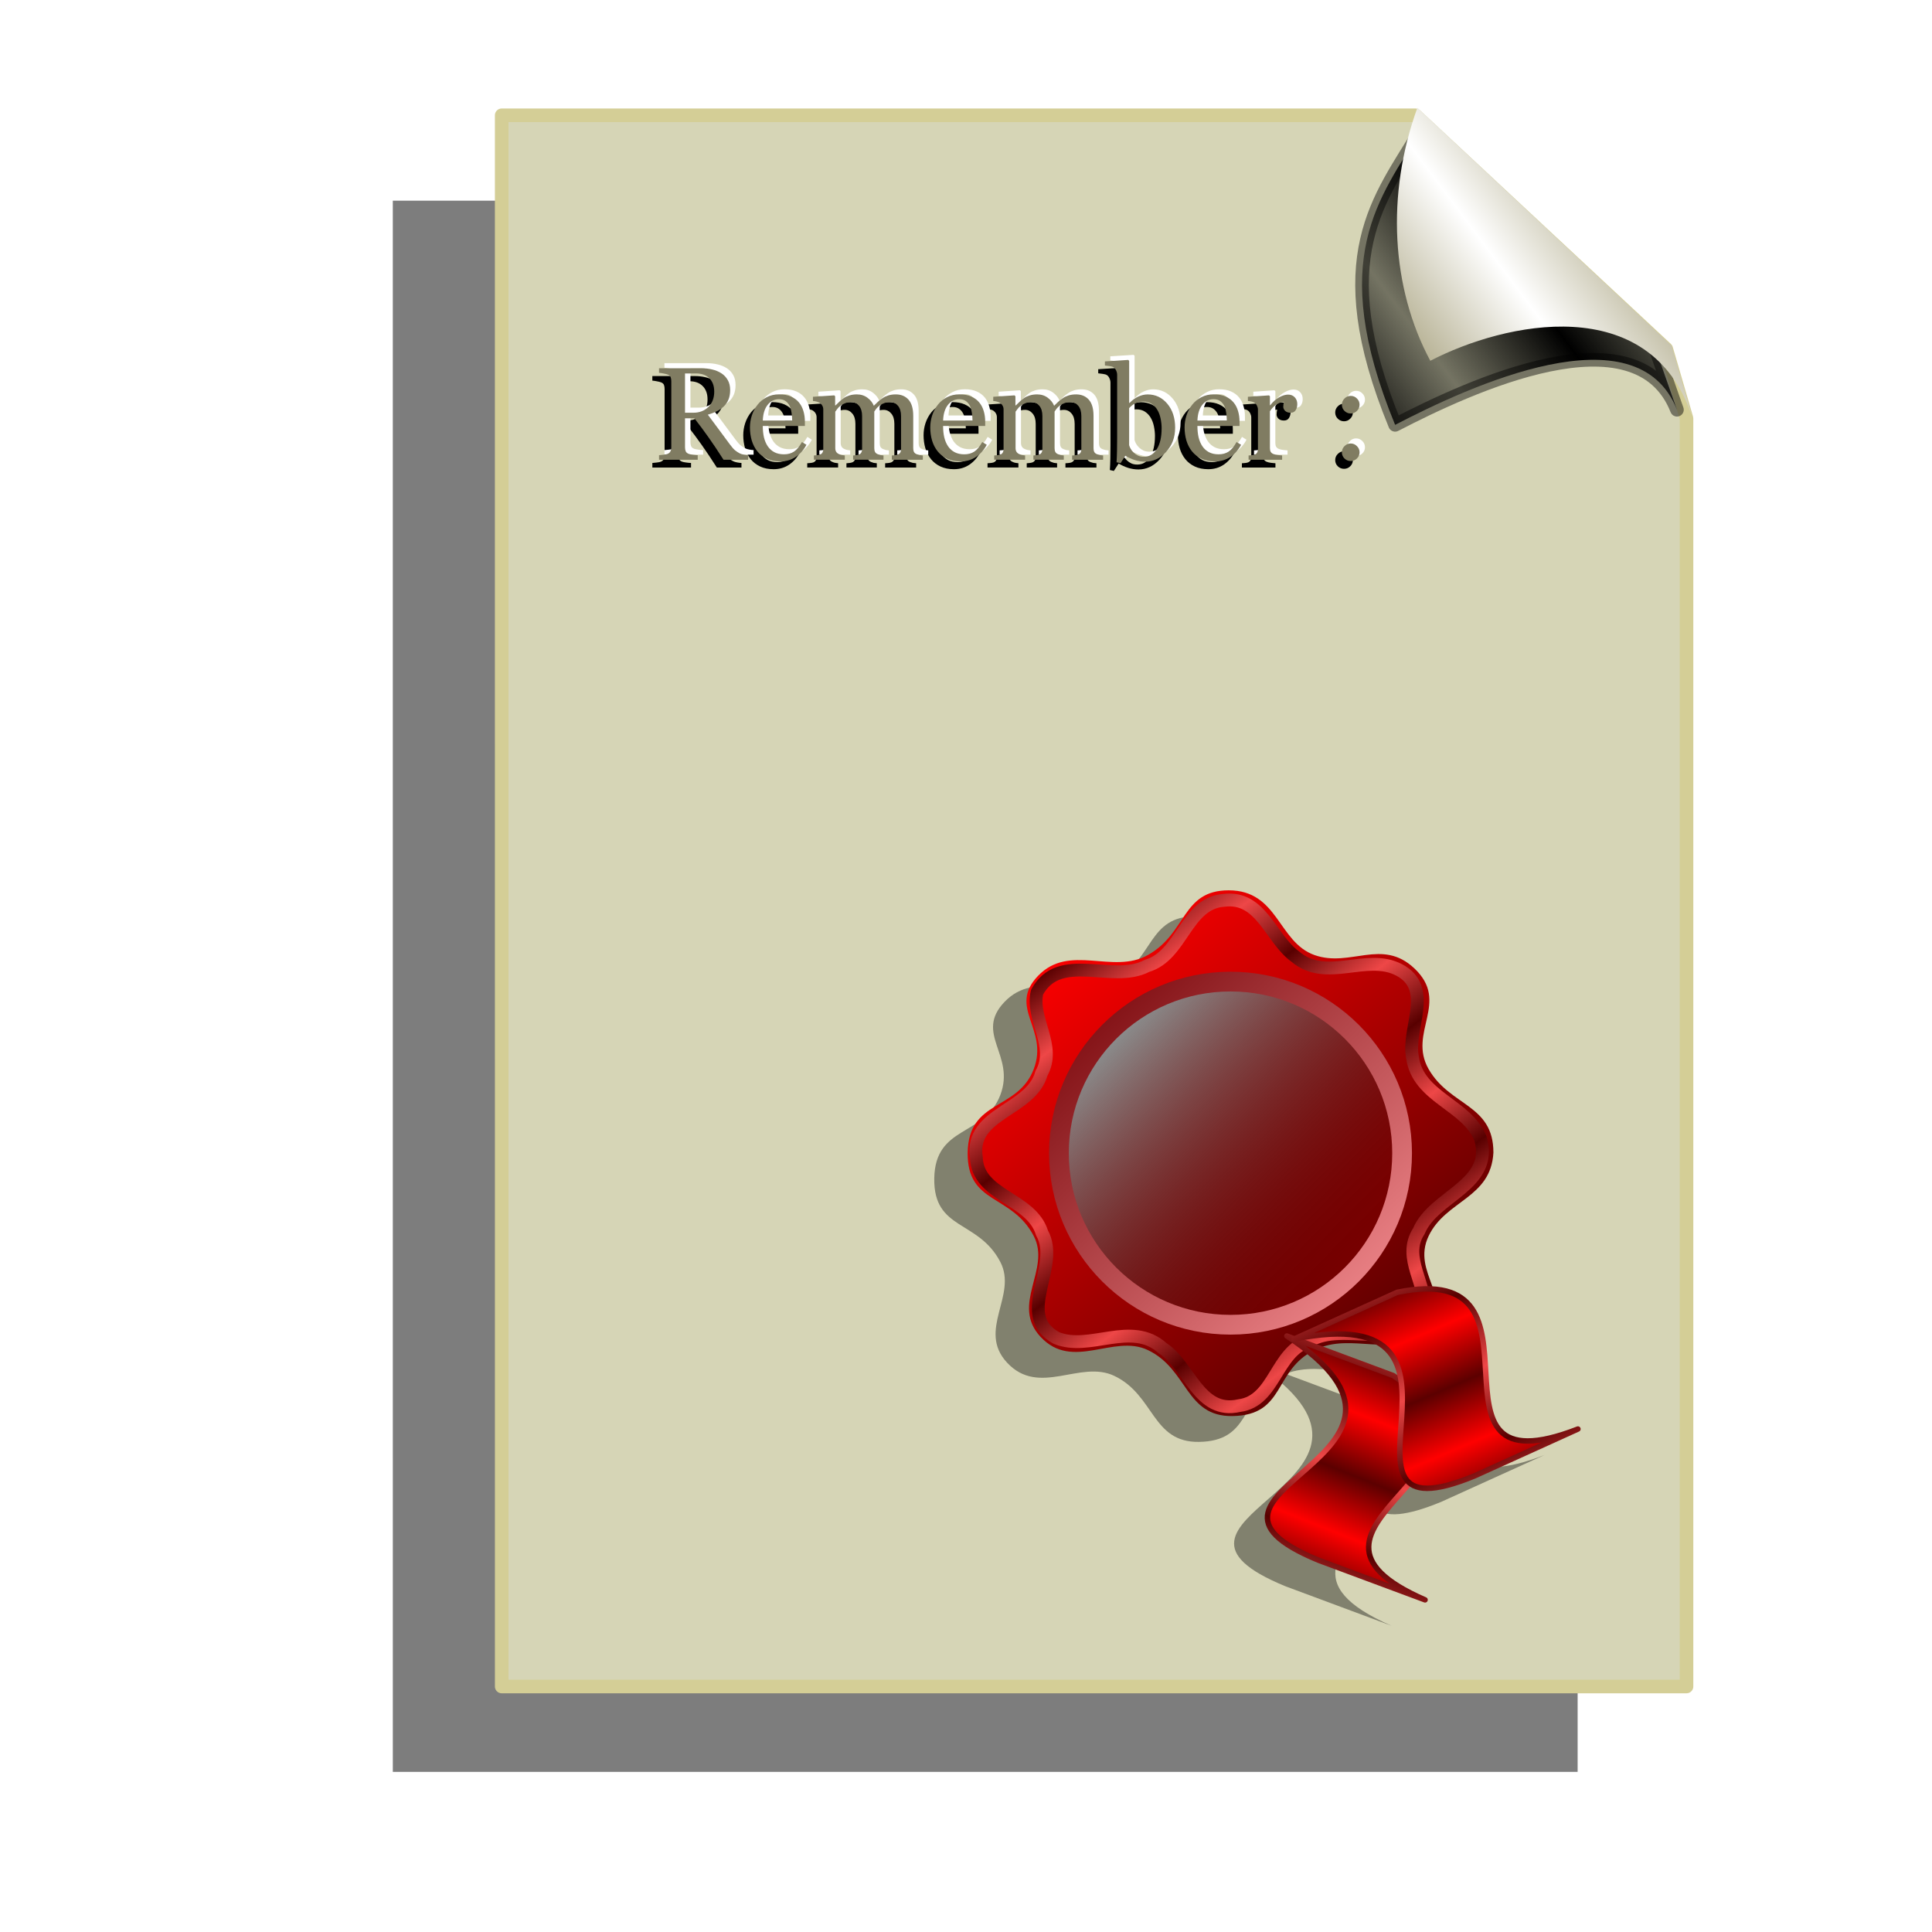 <?xml version="1.0" encoding="UTF-8" standalone="no"?>
<svg
   xmlns:dc="http://purl.org/dc/elements/1.1/"
   xmlns:cc="http://creativecommons.org/ns#"
   xmlns:rdf="http://www.w3.org/1999/02/22-rdf-syntax-ns#"
   xmlns:svg="http://www.w3.org/2000/svg"
   xmlns="http://www.w3.org/2000/svg"
   xmlns:xlink="http://www.w3.org/1999/xlink"
   xmlns:sodipodi="http://sodipodi.sourceforge.net/DTD/sodipodi-0.dtd"
   xmlns:inkscape="http://www.inkscape.org/namespaces/inkscape"
   id="Layer_1"
   width="256"
   height="256"
   viewBox="0 0 128 128"
   overflow="visible"
   enable-background="new 0 0 128 128"
   sodipodi:version="0.32"
   inkscape:version="0.92.5 (2060ec1f9f, 2020-04-08)"
   sodipodi:docname="xpad.svg"
   version="1.1">
  <defs
     id="defs287">
    <linearGradient
       id="linearGradient905"
       inkscape:collect="always">
      <stop
         id="stop901"
         offset="0"
         style="stop-color:#000000;stop-opacity:0.457" />
      <stop
         id="stop903"
         offset="1"
         style="stop-color:#000000;stop-opacity:1" />
    </linearGradient>
    <linearGradient
       inkscape:collect="always"
       id="linearGradient4290">
      <stop
         style="stop-color:#b8b396;stop-opacity:1"
         offset="0"
         id="stop4292" />
      <stop
         style="stop-color:#ffffff;stop-opacity:1"
         offset="1"
         id="stop4294" />
    </linearGradient>
    <linearGradient
       inkscape:collect="always"
       xlink:href="#linearGradient4290"
       id="linearGradient4296"
       x1="89.896"
       y1="17.534"
       x2="95.94"
       y2="13.008"
       gradientUnits="userSpaceOnUse"
       spreadMethod="reflect" />
    <filter
       inkscape:collect="always"
       style="color-interpolation-filters:sRGB"
       id="filter4308"
       x="-0.042"
       width="1.084"
       y="-0.032"
       height="1.063">
      <feGaussianBlur
         inkscape:collect="always"
         stdDeviation="1.369"
         id="feGaussianBlur4310" />
    </filter>
    <linearGradient
       id="linearGradient4601"
       inkscape:collect="always">
      <stop
         stop-opacity="1"
         stop-color="#580000"
         id="stop4603" />
      <stop
         stop-opacity="1"
         stop-color="#ee4747"
         id="stop4605"
         offset="1" />
    </linearGradient>
    <linearGradient
       id="linearGradient3545">
      <stop
         stop-opacity="1"
         stop-color="#eae1b2"
         id="stop3547" />
      <stop
         stop-opacity="1"
         stop-color="#7b7319"
         id="stop3553"
         offset="0.698" />
      <stop
         stop-opacity="1"
         stop-color="#443800"
         offset="0.882"
         id="stop3555" />
      <stop
         stop-opacity="1"
         stop-color="#e9d569"
         offset="1"
         id="stop3549" />
    </linearGradient>
    <linearGradient
       id="linearGradient3561">
      <stop
         stop-opacity="1"
         stop-color="#f1de95"
         id="stop3563" />
      <stop
         stop-opacity="1"
         stop-color="#777827"
         offset="1"
         id="stop3565" />
    </linearGradient>
    <linearGradient
       id="linearGradient3573">
      <stop
         stop-opacity="1"
         stop-color="#f1e8b8"
         id="stop3575" />
      <stop
         stop-opacity="1"
         stop-color="#7e7620"
         id="stop3577"
         offset="1" />
    </linearGradient>
    <linearGradient
       id="linearGradient1905">
      <stop
         stop-opacity="1"
         stop-color="#ff0000"
         id="stop1907" />
      <stop
         stop-opacity="1"
         stop-color="#5c0000"
         id="stop1909"
         offset="1" />
    </linearGradient>
    <linearGradient
       id="linearGradient2841">
      <stop
         stop-opacity="1"
         stop-color="#8a8a8a"
         id="stop2843" />
      <stop
         stop-opacity="0"
         stop-color="#000000"
         offset="1"
         id="stop2845" />
    </linearGradient>
    <linearGradient
       inkscape:collect="always"
       xlink:href="#linearGradient2841"
       id="linearGradient2847"
       x1="44.639"
       y1="44.15"
       x2="87.41"
       y2="86.48"
       gradientUnits="userSpaceOnUse" />
    <linearGradient
       inkscape:collect="always"
       xlink:href="#linearGradient1905"
       id="linearGradient2872"
       gradientUnits="userSpaceOnUse"
       x1="25.543"
       y1="23.394"
       x2="91.71"
       y2="105.14" />
    <linearGradient
       inkscape:collect="always"
       xlink:href="#linearGradient4601"
       id="linearGradient2874"
       gradientUnits="userSpaceOnUse"
       gradientTransform="translate(-0.255)"
       spreadMethod="reflect"
       x1="36.647"
       y1="20.379"
       x2="44.687"
       y2="31.06" />
    <linearGradient
       inkscape:collect="always"
       xlink:href="#linearGradient2815"
       id="linearGradient2878"
       gradientUnits="userSpaceOnUse"
       x1="40.461"
       y1="40.6"
       x2="90.64"
       y2="91.92" />
    <linearGradient
       id="linearGradient2815"
       inkscape:collect="always">
      <stop
         stop-opacity="1"
         stop-color="#831216"
         id="stop2817" />
      <stop
         stop-opacity="1"
         stop-color="#ea8185"
         id="stop2819"
         offset="1" />
    </linearGradient>
    <linearGradient
       inkscape:collect="always"
       xlink:href="#linearGradient1905"
       id="linearGradient1976"
       gradientUnits="userSpaceOnUse"
       gradientTransform="matrix(0.818,-0.371,0.371,0.818,-34.211,64.21)"
       spreadMethod="reflect"
       x1="167.44"
       y1="189.94"
       x2="167.92"
       y2="168.17" />
    <linearGradient
       inkscape:collect="always"
       xlink:href="#linearGradient4601"
       id="linearGradient1978"
       gradientUnits="userSpaceOnUse"
       gradientTransform="matrix(0.818,-0.371,0.371,0.818,-34.211,64.21)"
       spreadMethod="reflect"
       x1="152.92"
       y1="181.72"
       x2="153.41"
       y2="154.13" />
    <linearGradient
       inkscape:collect="always"
       xlink:href="#linearGradient1905"
       id="linearGradient1981"
       gradientUnits="userSpaceOnUse"
       gradientTransform="matrix(0.841,0.313,-0.313,0.841,78.071,-30.872)"
       spreadMethod="reflect"
       x1="167.44"
       y1="189.94"
       x2="167.92"
       y2="168.17" />
    <linearGradient
       inkscape:collect="always"
       xlink:href="#linearGradient4601"
       id="linearGradient1983"
       gradientUnits="userSpaceOnUse"
       gradientTransform="matrix(0.841,0.313,-0.313,0.841,78.071,-30.872)"
       spreadMethod="reflect"
       x1="152.92"
       y1="181.72"
       x2="153.41"
       y2="154.13" />
    <filter
       height="1.089"
       y="-0.045"
       width="1.104"
       x="-0.052"
       id="filter4305"
       style="color-interpolation-filters:sRGB"
       inkscape:collect="always">
      <feGaussianBlur
         id="feGaussianBlur4307"
         stdDeviation="4.348"
         inkscape:collect="always" />
    </filter>
    <linearGradient
       inkscape:collect="always"
       xlink:href="#linearGradient905"
       id="linearGradient899"
       gradientUnits="userSpaceOnUse"
       x1="89.896"
       y1="17.534"
       x2="95.94"
       y2="13.008"
       spreadMethod="reflect"
       gradientTransform="translate(0.502,-0.149)" />
    <filter
       inkscape:collect="always"
       style="color-interpolation-filters:sRGB"
       id="filter939"
       x="-0.058"
       width="1.116"
       y="-0.067"
       height="1.135">
      <feGaussianBlur
         inkscape:collect="always"
         stdDeviation="0.548"
         id="feGaussianBlur941" />
    </filter>
  </defs>
  <sodipodi:namedview
     inkscape:window-height="1056"
     inkscape:window-width="1920"
     inkscape:pageshadow="2"
     inkscape:pageopacity="0"
     guidetolerance="10.0"
     gridtolerance="10.0"
     objecttolerance="10.0"
     borderopacity="1.0"
     bordercolor="#666666"
     pagecolor="#ff0000"
     id="base"
     inkscape:zoom="3.4414062"
     inkscape:cx="128"
     inkscape:cy="128"
     inkscape:window-x="0"
     inkscape:window-y="0"
     inkscape:current-layer="Layer_1"
     width="256"
     height="256"
     showgrid="false"
     inkscape:window-maximized="1"
     inkscape:snap-to-guides="false"
     inkscape:snap-grids="false"
     inkscape:snap-others="false"
     inkscape:object-nodes="false"
     inkscape:snap-nodes="false"
     inkscape:snap-global="false" />
  <path
     sodipodi:nodetypes="ccccccc"
     inkscape:connector-curvature="0"
     id="path4298"
     d="m 26.024,13.295 60.535,0 16.62,15.479 1.343,4.605 0,84.013 -78.497,0 z"
     style="opacity:1;fill:#000000;fill-opacity:0.51;fill-rule:evenodd;stroke:none;stroke-width:0.9;stroke-linecap:round;stroke-linejoin:round;stroke-miterlimit:4;stroke-dasharray:none;stroke-dashoffset:0;stroke-opacity:1;filter:url(#filter4308)" />
  <g
     font-size="7.5"
     font-variant="normal"
     letter-spacing="0"
     font-stretch="normal"
     font-weight="bold"
     line-height="125%"
     word-spacing="0"
     font-style="normal"
     transform="matrix(0.5,0,0,0.5,31.817,-21.475)"
     id="text4330"
     style="font-style:normal;font-variant:normal;font-weight:bold;font-stretch:normal;font-size:7.5px;line-height:125%;font-family:STIX;letter-spacing:0;word-spacing:0;fill:#000000;fill-opacity:1;stroke:none;stroke-width:1;stroke-linecap:butt;stroke-linejoin:miter;stroke-opacity:1">
    <path
       inkscape:connector-curvature="0"
       id="path4335"
       d="m -56.133,39.468 0,-0.188 c -0.307,0 -0.443,-0.165 -0.825,-1.073 l -1.665,-3.915 -0.21,0 -1.657,4.088 c -0.285,0.705 -0.398,0.84 -0.743,0.9 l 0,0.188 1.515,0 0,-0.188 c -0.443,-0.03 -0.608,-0.113 -0.608,-0.307 0,-0.18 0.142,-0.495 0.233,-0.728 l 0.098,-0.255 1.688,0 c 0.255,0.593 0.345,0.855 0.345,1.02 0,0.165 -0.098,0.225 -0.345,0.247 l -0.24,0.022 0,0.188 2.415,0 z m -2.288,-1.77 -1.462,0 0.705,-1.823 0.757,1.823 z" />
    <path
       inkscape:connector-curvature="0"
       id="path4337"
       d="m -55.761,34.398 0,0.188 c 0.525,0.045 0.63,0.15 0.63,0.735 l 0,3.203 c 0,0.383 -0.045,0.593 -0.292,0.69 -0.083,0.037 -0.195,0.052 -0.338,0.068 l 0,0.188 2.498,0 0,-0.188 c -0.593,-0.075 -0.652,-0.142 -0.652,-0.645 l 0,-1.44 c 0.99,-0.007 1.245,-0.03 1.567,-0.15 0.623,-0.233 0.968,-0.69 0.968,-1.29 0,-0.915 -0.765,-1.357 -2.018,-1.357 l -2.362,0 z m 1.845,0.525 c 0,-0.172 0.128,-0.263 0.375,-0.263 0.623,0 0.87,0.345 0.87,1.177 0,0.833 -0.307,1.087 -1.245,1.095 l 0,-2.01 z" />
  </g>
  <path
     style="opacity:1;fill:#d6d5b6;fill-opacity:1;fill-rule:evenodd;stroke:#d4ce96;stroke-width:0.9;stroke-linecap:round;stroke-linejoin:round;stroke-miterlimit:4;stroke-dasharray:none;stroke-dashoffset:0;stroke-opacity:1"
     d="m 33.238,7.638 60.535,0 16.62,15.479 1.343,4.605 0,84.013 -78.497,0 z"
     id="rect4275"
     inkscape:connector-curvature="0"
     sodipodi:nodetypes="ccccccc" />
  <path
     sodipodi:nodetypes="ccccc"
     inkscape:connector-curvature="0"
     id="path897"
     d="m 94.133,8.623 15.569,14.536 1.401,3.988 C 108.452,20.438 97.356,25.59 92.43,28.148 87.856,17.019 91.442,13.154 94.133,8.623 Z"
     style="fill:url(#linearGradient899);fill-opacity:1;fill-rule:evenodd;stroke:#000000;stroke-width:0.9;stroke-linecap:butt;stroke-linejoin:round;stroke-miterlimit:4;stroke-dasharray:none;stroke-opacity:0.457;filter:url(#filter939)" />
  <path
     style="fill:url(#linearGradient4296);fill-opacity:1;fill-rule:evenodd;stroke:none;stroke-width:0.9;stroke-linecap:butt;stroke-linejoin:round;stroke-miterlimit:4;stroke-dasharray:none;stroke-opacity:1"
     d="m 93.905,7.14 16.849,15.762 1.351,4.692 C 109.321,19.251 99.688,21.344 94.762,23.903 92.169,19.081 91.82,12.884 93.905,7.14 Z"
     id="path4288"
     inkscape:connector-curvature="0"
     sodipodi:nodetypes="ccccc" />
  <g
     id="layer1"
     inkscape:label="Layer 1"
     transform="matrix(0.228,0,0,0.228,52.936,53.538)">
    <g
       transform="matrix(0.882,0,0,0.882,287.002,37.747)"
       id="g4619">
      <path
         style="fill:#000000;fill-opacity:0.395;stroke:none;filter:url(#filter4305)"
         d="m -194.867,-7.146 c -15.556,0 -13.643,14.034 -26.656,21.312 -11.58,6.477 -25.798,-3.907 -36.125,6.844 -10.126,10.541 3.657,17.51 -1.438,30.75 -5.313,13.81 -21.484,9.834 -21.75,27.469 -0.253,17.213 14.455,13.54 21.75,27.469 5.787,11.049 -7.733,22.509 2.25,33.219 10.561,11.329 24.024,-1.026 35.312,4.344 13.31,6.332 12.347,21.985 27.906,21.75 16.909,-0.249 13.636,-13.761 25.469,-20.875 43.414,35.491 -50.306,46.541 3,68.438 l 35,13.031 c -31.066,-13.523 -16.226,-25.341 -5.062,-38.469 3.258,2.666 9.555,2.522 21.406,-2.375 l 34.031,-15.438 c -51.945,20.208 -12.487,-43.791 -47.688,-46.094 -1.718,-5.252 -4.767,-10.766 -1.531,-17.531 5.652,-11.819 20.482,-12.328 21.312,-27.469 0,-15.971 -14.25,-15.166 -21.312,-27.469 -6.974,-12.149 7.191,-22.04 -4.75,-33.25 -10.659,-10.006 -21.024,-0.186 -32.812,-4.344 -12.064,-4.255 -11.926,-21.312 -28.312,-21.312 z m 39.375,149.125 c 3.666,0.008 7.292,0.485 10.844,0.5 4.105,2.82 5.896,7.135 6.594,12.031 -0.825,-0.599 -1.663,-1.205 -2.594,-1.812 l -24.438,-9.094 c 3.199,-1.281 6.416,-1.632 9.594,-1.625 z"
         id="path3877"
         inkscape:connector-curvature="0" />
      <g
         id="g1991"
         transform="translate(-299.589,-24.157)">
        <g
           transform="matrix(1.626,0,0,1.626,11.488,-9.438)"
           id="g2865">
          <path
             style="fill:url(#linearGradient2872);fill-opacity:1;stroke:none;stroke-width:2.6;stroke-linecap:round;stroke-linejoin:round;stroke-miterlimit:4;stroke-opacity:1"
             stroke-miterlimit="4"
             inkscape:connector-curvature="0"
             id="path1873"
             sodipodi:nodetypes="csssssssssssssssc"
             d="m 117.763,64.137 c -0.511,9.314 -9.645,9.628 -13.122,16.898 -3.608,7.544 5.495,12.58 -0.624,18.658 -6.768,6.721 -14.691,0.59 -22.49,4.456 -8.453,4.191 -5.799,13.217 -16.643,13.377 -9.571,0.145 -8.966,-9.482 -17.154,-13.377 -6.944,-3.303 -15.227,4.302 -21.723,-2.668 -6.141,-6.588 2.169,-13.649 -1.391,-20.446 -4.488,-8.569 -13.533,-6.309 -13.377,-16.898 0.164,-10.848 10.109,-8.403 13.377,-16.898 3.134,-8.145 -5.349,-12.429 0.88,-18.913 6.353,-6.614 15.11,-0.216 22.234,-4.201 8.005,-4.477 6.818,-13.122 16.387,-13.122 10.08,0 9.988,10.504 17.409,13.122 7.252,2.558 13.633,-3.488 20.19,2.668 7.346,6.896 -1.367,12.973 2.923,20.446 4.345,7.568 13.122,7.074 13.122,16.898 z" />
          <path
             style="fill:none;fill-opacity:1;stroke:url(#linearGradient2874);stroke-width:2.6;stroke-linecap:round;stroke-linejoin:round;stroke-miterlimit:4;stroke-opacity:1"
             stroke-miterlimit="4"
             inkscape:connector-curvature="0"
             d="m 63.151,13.031 c -7.746,0.547 -8.43,11.163 -15.594,13.281 -6.978,3.677 -17.67,-3.084 -22.25,5.312 -1.298,5.442 4.008,10.938 0.875,16.469 -2.071,7.598 -14.555,7.965 -13.188,17 0.237,7.917 11.139,8.182 13.312,15.344 3.838,6.751 -5.549,16.595 2.875,21.25 6.799,2.838 15.211,-3.627 21.562,2.094 5.464,3.529 7.342,13.5 15.531,11.625 7.256,-0.934 7.32,-10.945 14.125,-13.062 7.177,-4.282 18.34,2.692 23.25,-5.875 0.968,-5.411 -4.566,-10.95 -1,-16.406 2.963,-7.187 15.236,-9.259 12.5,-18.719 C 112.47,54.439 102.481,52.983 101.37,44.875 100.186,38.976 105.773,30.887 98.651,27.125 92.026,23.651 83.882,29.804 77.588,24.406 72.596,20.79 70.748,12.071 63.151,13.031 Z"
             id="path2804" />
          <circle
             style="opacity:1;fill:url(#linearGradient2847);fill-opacity:1;stroke:url(#linearGradient2878);stroke-width:3.703;stroke-linecap:round;stroke-linejoin:round;stroke-miterlimit:4;stroke-dasharray:none;stroke-opacity:1"
             stroke-miterlimit="4"
             r="32.19"
             cy="65.67"
             cx="65.906"
             id="path2824"
             transform="matrix(1.08,0,0,1.08,-6.684,-6.665)" />
        </g>
        <path
           style="fill:url(#linearGradient1981);fill-opacity:1;stroke:url(#linearGradient1983);stroke-width:1.795;stroke-linecap:round;stroke-linejoin:round;stroke-miterlimit:4;stroke-dasharray:none;stroke-dashoffset:0;stroke-opacity:1"
           stroke-miterlimit="4"
           inkscape:connector-curvature="0"
           sodipodi:nodetypes="ccccc"
           id="rect2956"
           d="m 134.908,155.283 35.018,13.025 c 47.157,30.787 -45.325,49.597 10.52,73.905 L 145.427,229.188 C 89.476,206.205 195.494,195.173 134.908,155.283 Z" />
        <path
           style="fill:url(#linearGradient1976);fill-opacity:1;stroke:url(#linearGradient1978);stroke-width:1.795;stroke-linecap:round;stroke-linejoin:round;stroke-miterlimit:4;stroke-dasharray:none;stroke-dashoffset:0;stroke-opacity:1"
           stroke-miterlimit="4"
           inkscape:connector-curvature="0"
           d="m 137.259,156.309 34.031,-15.421 c 55.159,-11.364 2.763,67.131 59.525,45.049 l -34.031,15.421 c -55.904,23.098 11.578,-59.411 -59.525,-45.049 z"
           id="path2975"
           sodipodi:nodetypes="ccccc" />
      </g>
    </g>
  </g>
  <g
     id="g4465">
    <g
       transform="translate(-1.045,0.566)"
       style="font-style:normal;font-variant:normal;font-weight:normal;font-stretch:normal;font-size:8.75px;line-height:125%;font-family:Georgia;-inkscape-font-specification:Georgia;letter-spacing:0px;word-spacing:0px;fill:#000000;fill-opacity:1;stroke:none;stroke-width:1px;stroke-linecap:butt;stroke-linejoin:miter;stroke-opacity:1"
       id="g4425">
      <path
         inkscape:connector-curvature="0"
         d="m 50.169,30.409 -1.632,0 q -0.543,-0.85 -0.983,-1.47 -0.436,-0.62 -0.948,-1.277 l -0.62,0 0,1.923 q 0,0.15 0.047,0.265 0.047,0.111 0.201,0.171 0.077,0.03 0.269,0.056 0.192,0.026 0.325,0.03 l 0,0.303 -2.563,0 0,-0.303 q 0.103,-0.009 0.295,-0.03 0.197,-0.021 0.273,-0.056 0.128,-0.056 0.184,-0.162 0.06,-0.107 0.06,-0.273 l 0,-4.384 q 0,-0.15 -0.043,-0.265 -0.043,-0.115 -0.201,-0.175 -0.107,-0.038 -0.278,-0.068 -0.171,-0.034 -0.291,-0.043 l 0,-0.303 2.798,0 q 0.385,0 0.722,0.081 0.338,0.077 0.611,0.252 0.265,0.171 0.423,0.449 0.158,0.273 0.158,0.662 0,0.35 -0.107,0.62 -0.107,0.269 -0.316,0.466 -0.192,0.184 -0.461,0.32 -0.269,0.132 -0.594,0.226 0.449,0.594 0.743,1 0.299,0.406 0.731,0.987 0.188,0.256 0.338,0.38 0.154,0.12 0.303,0.197 0.111,0.056 0.278,0.085 0.167,0.03 0.278,0.034 l 0,0.303 z M 47.921,25.889 q 0,-0.551 -0.316,-0.872 -0.316,-0.325 -0.893,-0.325 l -0.726,0 0,2.602 0.56,0 q 0.59,0 0.983,-0.376 0.393,-0.38 0.393,-1.03 z"
         style="fill:#000000;fill-opacity:1"
         id="path4427" />
      <path
         inkscape:connector-curvature="0"
         d="m 54.031,29.418 q -0.265,0.504 -0.709,0.803 -0.444,0.299 -1.021,0.299 -0.508,0 -0.893,-0.179 -0.38,-0.179 -0.628,-0.487 -0.248,-0.308 -0.372,-0.718 -0.12,-0.41 -0.12,-0.867 0,-0.41 0.128,-0.803 0.132,-0.397 0.385,-0.714 0.244,-0.303 0.602,-0.487 0.363,-0.188 0.812,-0.188 0.461,0 0.79,0.145 0.329,0.145 0.534,0.397 0.197,0.239 0.291,0.564 0.098,0.325 0.098,0.705 l 0,0.282 -2.79,0 q 0,0.414 0.077,0.752 0.081,0.338 0.252,0.594 0.167,0.248 0.436,0.393 0.269,0.141 0.641,0.141 0.38,0 0.654,-0.175 0.278,-0.179 0.534,-0.641 l 0.299,0.184 z m -0.944,-1.606 q 0,-0.239 -0.043,-0.513 -0.038,-0.273 -0.128,-0.457 -0.098,-0.197 -0.269,-0.32 -0.171,-0.124 -0.44,-0.124 -0.449,0 -0.748,0.376 -0.295,0.372 -0.32,1.038 l 1.948,0 z"
         style="fill:#000000;fill-opacity:1"
         id="path4429" />
      <path
         inkscape:connector-curvature="0"
         d="m 61.743,30.409 -2.055,0 0,-0.282 q 0.098,-0.009 0.197,-0.017 0.103,-0.009 0.179,-0.034 0.12,-0.038 0.175,-0.132 0.06,-0.098 0.06,-0.252 l 0,-2.175 q 0,-0.444 -0.205,-0.684 -0.201,-0.244 -0.504,-0.244 -0.209,0 -0.393,0.064 -0.184,0.064 -0.338,0.179 -0.124,0.094 -0.209,0.205 -0.081,0.107 -0.124,0.179 l 0,2.431 q 0,0.15 0.051,0.248 0.051,0.094 0.175,0.145 0.098,0.038 0.175,0.06 0.081,0.017 0.209,0.026 l 0,0.282 -2.012,0 0,-0.282 q 0.098,-0.009 0.188,-0.017 0.094,-0.009 0.171,-0.034 0.12,-0.038 0.175,-0.132 0.06,-0.098 0.06,-0.252 l 0,-2.175 q 0,-0.444 -0.205,-0.684 -0.201,-0.244 -0.504,-0.244 -0.209,0 -0.393,0.068 -0.184,0.064 -0.338,0.179 -0.124,0.094 -0.209,0.214 -0.085,0.115 -0.128,0.175 l 0,2.414 q 0,0.145 0.06,0.244 0.06,0.098 0.179,0.15 0.09,0.043 0.184,0.064 0.094,0.021 0.209,0.03 l 0,0.282 -2.047,0 0,-0.282 q 0.098,-0.009 0.201,-0.017 0.107,-0.009 0.184,-0.034 0.12,-0.038 0.175,-0.132 0.06,-0.098 0.06,-0.252 l 0,-2.619 q 0,-0.137 -0.064,-0.244 -0.06,-0.111 -0.171,-0.188 -0.081,-0.051 -0.201,-0.081 -0.12,-0.034 -0.248,-0.043 l 0,-0.278 1.41,-0.094 0.06,0.06 0,0.602 0.03,0 q 0.107,-0.107 0.261,-0.252 0.154,-0.145 0.286,-0.235 0.15,-0.103 0.372,-0.171 0.226,-0.068 0.487,-0.068 0.41,0 0.705,0.222 0.295,0.218 0.423,0.53 0.154,-0.15 0.269,-0.261 0.12,-0.115 0.312,-0.244 0.162,-0.111 0.38,-0.179 0.222,-0.068 0.491,-0.068 0.534,0 0.846,0.35 0.312,0.35 0.312,1.077 l 0,2.141 q 0,0.15 0.051,0.248 0.051,0.094 0.175,0.145 0.098,0.038 0.192,0.06 0.098,0.017 0.218,0.026 l 0,0.282 z"
         style="fill:#000000;fill-opacity:1"
         id="path4431" />
      <path
         inkscape:connector-curvature="0"
         d="m 65.977,29.418 q -0.265,0.504 -0.709,0.803 -0.444,0.299 -1.021,0.299 -0.508,0 -0.893,-0.179 -0.38,-0.179 -0.628,-0.487 -0.248,-0.308 -0.372,-0.718 -0.12,-0.41 -0.12,-0.867 0,-0.41 0.128,-0.803 0.132,-0.397 0.385,-0.714 0.244,-0.303 0.602,-0.487 0.363,-0.188 0.812,-0.188 0.461,0 0.79,0.145 0.329,0.145 0.534,0.397 0.197,0.239 0.291,0.564 0.098,0.325 0.098,0.705 l 0,0.282 -2.79,0 q 0,0.414 0.077,0.752 0.081,0.338 0.252,0.594 0.167,0.248 0.436,0.393 0.269,0.141 0.641,0.141 0.38,0 0.654,-0.175 0.278,-0.179 0.534,-0.641 l 0.299,0.184 z m -0.944,-1.606 q 0,-0.239 -0.043,-0.513 -0.038,-0.273 -0.128,-0.457 -0.098,-0.197 -0.269,-0.32 -0.171,-0.124 -0.44,-0.124 -0.449,0 -0.748,0.376 -0.295,0.372 -0.32,1.038 l 1.948,0 z"
         style="fill:#000000;fill-opacity:1"
         id="path4433" />
      <path
         inkscape:connector-curvature="0"
         d="m 73.688,30.409 -2.055,0 0,-0.282 q 0.098,-0.009 0.197,-0.017 0.103,-0.009 0.179,-0.034 0.12,-0.038 0.175,-0.132 0.06,-0.098 0.06,-0.252 l 0,-2.175 q 0,-0.444 -0.205,-0.684 -0.201,-0.244 -0.504,-0.244 -0.209,0 -0.393,0.064 -0.184,0.064 -0.338,0.179 -0.124,0.094 -0.209,0.205 -0.081,0.107 -0.124,0.179 l 0,2.431 q 0,0.15 0.051,0.248 0.051,0.094 0.175,0.145 0.098,0.038 0.175,0.06 0.081,0.017 0.209,0.026 l 0,0.282 -2.012,0 0,-0.282 q 0.098,-0.009 0.188,-0.017 0.094,-0.009 0.171,-0.034 0.12,-0.038 0.175,-0.132 0.06,-0.098 0.06,-0.252 l 0,-2.175 q 0,-0.444 -0.205,-0.684 -0.201,-0.244 -0.504,-0.244 -0.209,0 -0.393,0.068 -0.184,0.064 -0.338,0.179 -0.124,0.094 -0.209,0.214 -0.085,0.115 -0.128,0.175 l 0,2.414 q 0,0.145 0.06,0.244 0.06,0.098 0.179,0.15 0.09,0.043 0.184,0.064 0.094,0.021 0.209,0.03 l 0,0.282 -2.047,0 0,-0.282 q 0.098,-0.009 0.201,-0.017 0.107,-0.009 0.184,-0.034 0.12,-0.038 0.175,-0.132 0.06,-0.098 0.06,-0.252 l 0,-2.619 q 0,-0.137 -0.064,-0.244 -0.06,-0.111 -0.171,-0.188 -0.081,-0.051 -0.201,-0.081 -0.12,-0.034 -0.248,-0.043 l 0,-0.278 1.41,-0.094 0.06,0.06 0,0.602 0.03,0 q 0.107,-0.107 0.261,-0.252 0.154,-0.145 0.286,-0.235 0.15,-0.103 0.372,-0.171 0.226,-0.068 0.487,-0.068 0.41,0 0.705,0.222 0.295,0.218 0.423,0.53 0.154,-0.15 0.269,-0.261 0.12,-0.115 0.312,-0.244 0.162,-0.111 0.38,-0.179 0.222,-0.068 0.491,-0.068 0.534,0 0.846,0.35 0.312,0.35 0.312,1.077 l 0,2.141 q 0,0.15 0.051,0.248 0.051,0.094 0.175,0.145 0.098,0.038 0.192,0.06 0.098,0.017 0.218,0.026 l 0,0.282 z"
         style="fill:#000000;fill-opacity:1"
         id="path4435" />
      <path
         inkscape:connector-curvature="0"
         d="m 78.457,28.298 q 0,0.948 -0.598,1.594 -0.598,0.645 -1.389,0.645 -0.346,0 -0.684,-0.107 -0.333,-0.107 -0.628,-0.286 l -0.316,0.491 -0.265,-0.06 q 0.021,-0.316 0.03,-0.76 0.009,-0.444 0.009,-0.859 l 0,-4.17 q 0,-0.145 -0.068,-0.291 -0.064,-0.145 -0.167,-0.209 -0.081,-0.056 -0.273,-0.081 -0.188,-0.03 -0.303,-0.038 l 0,-0.273 1.547,-0.098 0.06,0.064 0,2.777 0.03,0.009 q 0.265,-0.282 0.577,-0.423 0.316,-0.141 0.62,-0.141 0.778,0 1.299,0.615 0.521,0.615 0.521,1.602 z m -0.893,0.03 q 0,-0.316 -0.068,-0.645 -0.068,-0.329 -0.214,-0.573 -0.145,-0.248 -0.38,-0.402 -0.235,-0.154 -0.564,-0.154 -0.299,0 -0.526,0.12 -0.222,0.115 -0.402,0.316 l 0,2.452 q 0.026,0.103 0.098,0.239 0.077,0.137 0.205,0.261 0.128,0.12 0.291,0.197 0.162,0.073 0.397,0.073 0.521,0 0.842,-0.504 0.32,-0.504 0.32,-1.38 z"
         style="fill:#000000;fill-opacity:1"
         id="path4437" />
      <path
         inkscape:connector-curvature="0"
         d="m 82.827,29.418 q -0.265,0.504 -0.709,0.803 -0.444,0.299 -1.021,0.299 -0.508,0 -0.893,-0.179 -0.38,-0.179 -0.628,-0.487 -0.248,-0.308 -0.372,-0.718 -0.12,-0.41 -0.12,-0.867 0,-0.41 0.128,-0.803 0.132,-0.397 0.385,-0.714 0.244,-0.303 0.602,-0.487 0.363,-0.188 0.812,-0.188 0.461,0 0.79,0.145 0.329,0.145 0.534,0.397 0.197,0.239 0.291,0.564 0.098,0.325 0.098,0.705 l 0,0.282 -2.79,0 q 0,0.414 0.077,0.752 0.081,0.338 0.252,0.594 0.167,0.248 0.436,0.393 0.269,0.141 0.641,0.141 0.38,0 0.654,-0.175 0.278,-0.179 0.534,-0.641 l 0.299,0.184 z m -0.944,-1.606 q 0,-0.239 -0.043,-0.513 -0.038,-0.273 -0.128,-0.457 -0.098,-0.197 -0.269,-0.32 -0.171,-0.124 -0.44,-0.124 -0.449,0 -0.748,0.376 -0.295,0.372 -0.32,1.038 l 1.948,0 z"
         style="fill:#000000;fill-opacity:1"
         id="path4439" />
      <path
         inkscape:connector-curvature="0"
         d="m 86.549,26.739 q 0,0.218 -0.107,0.389 -0.107,0.167 -0.329,0.167 -0.239,0 -0.367,-0.124 -0.124,-0.124 -0.124,-0.273 0,-0.094 0.013,-0.171 0.017,-0.077 0.03,-0.154 -0.201,0 -0.47,0.162 -0.269,0.162 -0.457,0.461 l 0,2.452 q 0,0.15 0.056,0.244 0.06,0.094 0.184,0.141 0.107,0.043 0.273,0.064 0.171,0.021 0.295,0.03 l 0,0.282 -2.222,0 0,-0.282 q 0.098,-0.009 0.201,-0.017 0.107,-0.009 0.184,-0.034 0.12,-0.038 0.175,-0.132 0.06,-0.098 0.06,-0.252 l 0,-2.602 q 0,-0.132 -0.064,-0.261 -0.06,-0.128 -0.171,-0.205 -0.081,-0.051 -0.192,-0.073 -0.111,-0.026 -0.239,-0.034 l 0,-0.278 1.401,-0.094 0.06,0.06 0,0.594 0.021,0 q 0.265,-0.346 0.59,-0.526 0.325,-0.179 0.594,-0.179 0.269,0 0.436,0.175 0.171,0.175 0.171,0.47 z"
         style="fill:#000000;fill-opacity:1"
         id="path4441" />
      <path
         inkscape:connector-curvature="0"
         d="m 90.676,26.764 q 0,0.239 -0.175,0.41 -0.171,0.171 -0.41,0.171 -0.239,0 -0.414,-0.171 -0.171,-0.171 -0.171,-0.41 0,-0.239 0.171,-0.41 0.171,-0.175 0.414,-0.175 0.244,0 0.414,0.175 0.171,0.171 0.171,0.41 z m 0,3.153 q 0,0.239 -0.175,0.41 -0.171,0.167 -0.41,0.167 -0.239,0 -0.414,-0.167 -0.171,-0.171 -0.171,-0.41 0,-0.239 0.171,-0.41 0.175,-0.175 0.414,-0.175 0.239,0 0.41,0.175 0.175,0.171 0.175,0.41 z"
         style="fill:#000000;fill-opacity:1"
         id="path4443" />
    </g>
    <g
       id="g4445"
       style="font-style:normal;font-variant:normal;font-weight:normal;font-stretch:normal;font-size:8.75px;line-height:125%;font-family:Georgia;-inkscape-font-specification:Georgia;letter-spacing:0px;word-spacing:0px;fill:#ffffff;fill-opacity:1;stroke:none;stroke-width:1px;stroke-linecap:butt;stroke-linejoin:miter;stroke-opacity:1"
       transform="translate(-0.243,-0.287)">
      <path
         id="path4447"
         style="fill:#ffffff;fill-opacity:1"
         d="m 50.169,30.409 -1.632,0 q -0.543,-0.85 -0.983,-1.47 -0.436,-0.62 -0.948,-1.277 l -0.62,0 0,1.923 q 0,0.15 0.047,0.265 0.047,0.111 0.201,0.171 0.077,0.03 0.269,0.056 0.192,0.026 0.325,0.03 l 0,0.303 -2.563,0 0,-0.303 q 0.103,-0.009 0.295,-0.03 0.197,-0.021 0.273,-0.056 0.128,-0.056 0.184,-0.162 0.06,-0.107 0.06,-0.273 l 0,-4.384 q 0,-0.15 -0.043,-0.265 -0.043,-0.115 -0.201,-0.175 -0.107,-0.038 -0.278,-0.068 -0.171,-0.034 -0.291,-0.043 l 0,-0.303 2.798,0 q 0.385,0 0.722,0.081 0.338,0.077 0.611,0.252 0.265,0.171 0.423,0.449 0.158,0.273 0.158,0.662 0,0.35 -0.107,0.62 -0.107,0.269 -0.316,0.466 -0.192,0.184 -0.461,0.32 -0.269,0.132 -0.594,0.226 0.449,0.594 0.743,1 0.299,0.406 0.731,0.987 0.188,0.256 0.338,0.38 0.154,0.12 0.303,0.197 0.111,0.056 0.278,0.085 0.167,0.03 0.278,0.034 l 0,0.303 z M 47.921,25.889 q 0,-0.551 -0.316,-0.872 -0.316,-0.325 -0.893,-0.325 l -0.726,0 0,2.602 0.56,0 q 0.59,0 0.983,-0.376 0.393,-0.38 0.393,-1.03 z"
         inkscape:connector-curvature="0" />
      <path
         id="path4449"
         style="fill:#ffffff;fill-opacity:1"
         d="m 54.031,29.418 q -0.265,0.504 -0.709,0.803 -0.444,0.299 -1.021,0.299 -0.508,0 -0.893,-0.179 -0.38,-0.179 -0.628,-0.487 -0.248,-0.308 -0.372,-0.718 -0.12,-0.41 -0.12,-0.867 0,-0.41 0.128,-0.803 0.132,-0.397 0.385,-0.714 0.244,-0.303 0.602,-0.487 0.363,-0.188 0.812,-0.188 0.461,0 0.79,0.145 0.329,0.145 0.534,0.397 0.197,0.239 0.291,0.564 0.098,0.325 0.098,0.705 l 0,0.282 -2.79,0 q 0,0.414 0.077,0.752 0.081,0.338 0.252,0.594 0.167,0.248 0.436,0.393 0.269,0.141 0.641,0.141 0.38,0 0.654,-0.175 0.278,-0.179 0.534,-0.641 l 0.299,0.184 z m -0.944,-1.606 q 0,-0.239 -0.043,-0.513 -0.038,-0.273 -0.128,-0.457 -0.098,-0.197 -0.269,-0.32 -0.171,-0.124 -0.44,-0.124 -0.449,0 -0.748,0.376 -0.295,0.372 -0.32,1.038 l 1.948,0 z"
         inkscape:connector-curvature="0" />
      <path
         id="path4451"
         style="fill:#ffffff;fill-opacity:1"
         d="m 61.743,30.409 -2.055,0 0,-0.282 q 0.098,-0.009 0.197,-0.017 0.103,-0.009 0.179,-0.034 0.12,-0.038 0.175,-0.132 0.06,-0.098 0.06,-0.252 l 0,-2.175 q 0,-0.444 -0.205,-0.684 -0.201,-0.244 -0.504,-0.244 -0.209,0 -0.393,0.064 -0.184,0.064 -0.338,0.179 -0.124,0.094 -0.209,0.205 -0.081,0.107 -0.124,0.179 l 0,2.431 q 0,0.15 0.051,0.248 0.051,0.094 0.175,0.145 0.098,0.038 0.175,0.06 0.081,0.017 0.209,0.026 l 0,0.282 -2.012,0 0,-0.282 q 0.098,-0.009 0.188,-0.017 0.094,-0.009 0.171,-0.034 0.12,-0.038 0.175,-0.132 0.06,-0.098 0.06,-0.252 l 0,-2.175 q 0,-0.444 -0.205,-0.684 -0.201,-0.244 -0.504,-0.244 -0.209,0 -0.393,0.068 -0.184,0.064 -0.338,0.179 -0.124,0.094 -0.209,0.214 -0.085,0.115 -0.128,0.175 l 0,2.414 q 0,0.145 0.06,0.244 0.06,0.098 0.179,0.15 0.09,0.043 0.184,0.064 0.094,0.021 0.209,0.03 l 0,0.282 -2.047,0 0,-0.282 q 0.098,-0.009 0.201,-0.017 0.107,-0.009 0.184,-0.034 0.12,-0.038 0.175,-0.132 0.06,-0.098 0.06,-0.252 l 0,-2.619 q 0,-0.137 -0.064,-0.244 -0.06,-0.111 -0.171,-0.188 -0.081,-0.051 -0.201,-0.081 -0.12,-0.034 -0.248,-0.043 l 0,-0.278 1.41,-0.094 0.06,0.06 0,0.602 0.03,0 q 0.107,-0.107 0.261,-0.252 0.154,-0.145 0.286,-0.235 0.15,-0.103 0.372,-0.171 0.226,-0.068 0.487,-0.068 0.41,0 0.705,0.222 0.295,0.218 0.423,0.53 0.154,-0.15 0.269,-0.261 0.12,-0.115 0.312,-0.244 0.162,-0.111 0.38,-0.179 0.222,-0.068 0.491,-0.068 0.534,0 0.846,0.35 0.312,0.35 0.312,1.077 l 0,2.141 q 0,0.15 0.051,0.248 0.051,0.094 0.175,0.145 0.098,0.038 0.192,0.06 0.098,0.017 0.218,0.026 l 0,0.282 z"
         inkscape:connector-curvature="0" />
      <path
         id="path4453"
         style="fill:#ffffff;fill-opacity:1"
         d="m 65.977,29.418 q -0.265,0.504 -0.709,0.803 -0.444,0.299 -1.021,0.299 -0.508,0 -0.893,-0.179 -0.38,-0.179 -0.628,-0.487 -0.248,-0.308 -0.372,-0.718 -0.12,-0.41 -0.12,-0.867 0,-0.41 0.128,-0.803 0.132,-0.397 0.385,-0.714 0.244,-0.303 0.602,-0.487 0.363,-0.188 0.812,-0.188 0.461,0 0.79,0.145 0.329,0.145 0.534,0.397 0.197,0.239 0.291,0.564 0.098,0.325 0.098,0.705 l 0,0.282 -2.79,0 q 0,0.414 0.077,0.752 0.081,0.338 0.252,0.594 0.167,0.248 0.436,0.393 0.269,0.141 0.641,0.141 0.38,0 0.654,-0.175 0.278,-0.179 0.534,-0.641 l 0.299,0.184 z m -0.944,-1.606 q 0,-0.239 -0.043,-0.513 -0.038,-0.273 -0.128,-0.457 -0.098,-0.197 -0.269,-0.32 -0.171,-0.124 -0.44,-0.124 -0.449,0 -0.748,0.376 -0.295,0.372 -0.32,1.038 l 1.948,0 z"
         inkscape:connector-curvature="0" />
      <path
         id="path4455"
         style="fill:#ffffff;fill-opacity:1"
         d="m 73.688,30.409 -2.055,0 0,-0.282 q 0.098,-0.009 0.197,-0.017 0.103,-0.009 0.179,-0.034 0.12,-0.038 0.175,-0.132 0.06,-0.098 0.06,-0.252 l 0,-2.175 q 0,-0.444 -0.205,-0.684 -0.201,-0.244 -0.504,-0.244 -0.209,0 -0.393,0.064 -0.184,0.064 -0.338,0.179 -0.124,0.094 -0.209,0.205 -0.081,0.107 -0.124,0.179 l 0,2.431 q 0,0.15 0.051,0.248 0.051,0.094 0.175,0.145 0.098,0.038 0.175,0.06 0.081,0.017 0.209,0.026 l 0,0.282 -2.012,0 0,-0.282 q 0.098,-0.009 0.188,-0.017 0.094,-0.009 0.171,-0.034 0.12,-0.038 0.175,-0.132 0.06,-0.098 0.06,-0.252 l 0,-2.175 q 0,-0.444 -0.205,-0.684 -0.201,-0.244 -0.504,-0.244 -0.209,0 -0.393,0.068 -0.184,0.064 -0.338,0.179 -0.124,0.094 -0.209,0.214 -0.085,0.115 -0.128,0.175 l 0,2.414 q 0,0.145 0.06,0.244 0.06,0.098 0.179,0.15 0.09,0.043 0.184,0.064 0.094,0.021 0.209,0.03 l 0,0.282 -2.047,0 0,-0.282 q 0.098,-0.009 0.201,-0.017 0.107,-0.009 0.184,-0.034 0.12,-0.038 0.175,-0.132 0.06,-0.098 0.06,-0.252 l 0,-2.619 q 0,-0.137 -0.064,-0.244 -0.06,-0.111 -0.171,-0.188 -0.081,-0.051 -0.201,-0.081 -0.12,-0.034 -0.248,-0.043 l 0,-0.278 1.41,-0.094 0.06,0.06 0,0.602 0.03,0 q 0.107,-0.107 0.261,-0.252 0.154,-0.145 0.286,-0.235 0.15,-0.103 0.372,-0.171 0.226,-0.068 0.487,-0.068 0.41,0 0.705,0.222 0.295,0.218 0.423,0.53 0.154,-0.15 0.269,-0.261 0.12,-0.115 0.312,-0.244 0.162,-0.111 0.38,-0.179 0.222,-0.068 0.491,-0.068 0.534,0 0.846,0.35 0.312,0.35 0.312,1.077 l 0,2.141 q 0,0.15 0.051,0.248 0.051,0.094 0.175,0.145 0.098,0.038 0.192,0.06 0.098,0.017 0.218,0.026 l 0,0.282 z"
         inkscape:connector-curvature="0" />
      <path
         id="path4457"
         style="fill:#ffffff;fill-opacity:1"
         d="m 78.457,28.298 q 0,0.948 -0.598,1.594 -0.598,0.645 -1.389,0.645 -0.346,0 -0.684,-0.107 -0.333,-0.107 -0.628,-0.286 l -0.316,0.491 -0.265,-0.06 q 0.021,-0.316 0.03,-0.76 0.009,-0.444 0.009,-0.859 l 0,-4.17 q 0,-0.145 -0.068,-0.291 -0.064,-0.145 -0.167,-0.209 -0.081,-0.056 -0.273,-0.081 -0.188,-0.03 -0.303,-0.038 l 0,-0.273 1.547,-0.098 0.06,0.064 0,2.777 0.03,0.009 q 0.265,-0.282 0.577,-0.423 0.316,-0.141 0.62,-0.141 0.778,0 1.299,0.615 0.521,0.615 0.521,1.602 z m -0.893,0.03 q 0,-0.316 -0.068,-0.645 -0.068,-0.329 -0.214,-0.573 -0.145,-0.248 -0.38,-0.402 -0.235,-0.154 -0.564,-0.154 -0.299,0 -0.526,0.12 -0.222,0.115 -0.402,0.316 l 0,2.452 q 0.026,0.103 0.098,0.239 0.077,0.137 0.205,0.261 0.128,0.12 0.291,0.197 0.162,0.073 0.397,0.073 0.521,0 0.842,-0.504 0.32,-0.504 0.32,-1.38 z"
         inkscape:connector-curvature="0" />
      <path
         id="path4459"
         style="fill:#ffffff;fill-opacity:1"
         d="m 82.827,29.418 q -0.265,0.504 -0.709,0.803 -0.444,0.299 -1.021,0.299 -0.508,0 -0.893,-0.179 -0.38,-0.179 -0.628,-0.487 -0.248,-0.308 -0.372,-0.718 -0.12,-0.41 -0.12,-0.867 0,-0.41 0.128,-0.803 0.132,-0.397 0.385,-0.714 0.244,-0.303 0.602,-0.487 0.363,-0.188 0.812,-0.188 0.461,0 0.79,0.145 0.329,0.145 0.534,0.397 0.197,0.239 0.291,0.564 0.098,0.325 0.098,0.705 l 0,0.282 -2.79,0 q 0,0.414 0.077,0.752 0.081,0.338 0.252,0.594 0.167,0.248 0.436,0.393 0.269,0.141 0.641,0.141 0.38,0 0.654,-0.175 0.278,-0.179 0.534,-0.641 l 0.299,0.184 z m -0.944,-1.606 q 0,-0.239 -0.043,-0.513 -0.038,-0.273 -0.128,-0.457 -0.098,-0.197 -0.269,-0.32 -0.171,-0.124 -0.44,-0.124 -0.449,0 -0.748,0.376 -0.295,0.372 -0.32,1.038 l 1.948,0 z"
         inkscape:connector-curvature="0" />
      <path
         id="path4461"
         style="fill:#ffffff;fill-opacity:1"
         d="m 86.549,26.739 q 0,0.218 -0.107,0.389 -0.107,0.167 -0.329,0.167 -0.239,0 -0.367,-0.124 -0.124,-0.124 -0.124,-0.273 0,-0.094 0.013,-0.171 0.017,-0.077 0.03,-0.154 -0.201,0 -0.47,0.162 -0.269,0.162 -0.457,0.461 l 0,2.452 q 0,0.15 0.056,0.244 0.06,0.094 0.184,0.141 0.107,0.043 0.273,0.064 0.171,0.021 0.295,0.03 l 0,0.282 -2.222,0 0,-0.282 q 0.098,-0.009 0.201,-0.017 0.107,-0.009 0.184,-0.034 0.12,-0.038 0.175,-0.132 0.06,-0.098 0.06,-0.252 l 0,-2.602 q 0,-0.132 -0.064,-0.261 -0.06,-0.128 -0.171,-0.205 -0.081,-0.051 -0.192,-0.073 -0.111,-0.026 -0.239,-0.034 l 0,-0.278 1.401,-0.094 0.06,0.06 0,0.594 0.021,0 q 0.265,-0.346 0.59,-0.526 0.325,-0.179 0.594,-0.179 0.269,0 0.436,0.175 0.171,0.175 0.171,0.47 z"
         inkscape:connector-curvature="0" />
      <path
         id="path4463"
         style="fill:#ffffff;fill-opacity:1"
         d="m 90.676,26.764 q 0,0.239 -0.175,0.41 -0.171,0.171 -0.41,0.171 -0.239,0 -0.414,-0.171 -0.171,-0.171 -0.171,-0.41 0,-0.239 0.171,-0.41 0.171,-0.175 0.414,-0.175 0.244,0 0.414,0.175 0.171,0.171 0.171,0.41 z m 0,3.153 q 0,0.239 -0.175,0.41 -0.171,0.167 -0.41,0.167 -0.239,0 -0.414,-0.167 -0.171,-0.171 -0.171,-0.41 0,-0.239 0.171,-0.41 0.175,-0.175 0.414,-0.175 0.239,0 0.41,0.175 0.175,0.171 0.175,0.41 z"
         inkscape:connector-curvature="0" />
    </g>
    <g
       transform="translate(-0.602,0.05)"
       id="text4402"
       style="font-style:normal;font-variant:normal;font-weight:normal;font-stretch:normal;font-size:8.75px;line-height:125%;font-family:Georgia;-inkscape-font-specification:Georgia;letter-spacing:0px;word-spacing:0px;fill:#807c62;fill-opacity:1;stroke:none;stroke-width:1px;stroke-linecap:butt;stroke-linejoin:miter;stroke-opacity:1">
      <path
         inkscape:connector-curvature="0"
         id="path4407"
         style="fill:#807c62;fill-opacity:1"
         d="m 50.169,30.409 -1.632,0 q -0.543,-0.85 -0.983,-1.47 -0.436,-0.62 -0.948,-1.277 l -0.62,0 0,1.923 q 0,0.15 0.047,0.265 0.047,0.111 0.201,0.171 0.077,0.03 0.269,0.056 0.192,0.026 0.325,0.03 l 0,0.303 -2.563,0 0,-0.303 q 0.103,-0.009 0.295,-0.03 0.197,-0.021 0.273,-0.056 0.128,-0.056 0.184,-0.162 0.06,-0.107 0.06,-0.273 l 0,-4.384 q 0,-0.15 -0.043,-0.265 -0.043,-0.115 -0.201,-0.175 -0.107,-0.038 -0.278,-0.068 -0.171,-0.034 -0.291,-0.043 l 0,-0.303 2.798,0 q 0.385,0 0.722,0.081 0.338,0.077 0.611,0.252 0.265,0.171 0.423,0.449 0.158,0.273 0.158,0.662 0,0.35 -0.107,0.62 -0.107,0.269 -0.316,0.466 -0.192,0.184 -0.461,0.32 -0.269,0.132 -0.594,0.226 0.449,0.594 0.743,1 0.299,0.406 0.731,0.987 0.188,0.256 0.338,0.38 0.154,0.12 0.303,0.197 0.111,0.056 0.278,0.085 0.167,0.03 0.278,0.034 l 0,0.303 z M 47.921,25.889 q 0,-0.551 -0.316,-0.872 -0.316,-0.325 -0.893,-0.325 l -0.726,0 0,2.602 0.56,0 q 0.59,0 0.983,-0.376 0.393,-0.38 0.393,-1.03 z" />
      <path
         inkscape:connector-curvature="0"
         id="path4409"
         style="fill:#807c62;fill-opacity:1"
         d="m 54.031,29.418 q -0.265,0.504 -0.709,0.803 -0.444,0.299 -1.021,0.299 -0.508,0 -0.893,-0.179 -0.38,-0.179 -0.628,-0.487 -0.248,-0.308 -0.372,-0.718 -0.12,-0.41 -0.12,-0.867 0,-0.41 0.128,-0.803 0.132,-0.397 0.385,-0.714 0.244,-0.303 0.602,-0.487 0.363,-0.188 0.812,-0.188 0.461,0 0.79,0.145 0.329,0.145 0.534,0.397 0.197,0.239 0.291,0.564 0.098,0.325 0.098,0.705 l 0,0.282 -2.79,0 q 0,0.414 0.077,0.752 0.081,0.338 0.252,0.594 0.167,0.248 0.436,0.393 0.269,0.141 0.641,0.141 0.38,0 0.654,-0.175 0.278,-0.179 0.534,-0.641 l 0.299,0.184 z m -0.944,-1.606 q 0,-0.239 -0.043,-0.513 -0.038,-0.273 -0.128,-0.457 -0.098,-0.197 -0.269,-0.32 -0.171,-0.124 -0.44,-0.124 -0.449,0 -0.748,0.376 -0.295,0.372 -0.32,1.038 l 1.948,0 z" />
      <path
         inkscape:connector-curvature="0"
         id="path4411"
         style="fill:#807c62;fill-opacity:1"
         d="m 61.743,30.409 -2.055,0 0,-0.282 q 0.098,-0.009 0.197,-0.017 0.103,-0.009 0.179,-0.034 0.12,-0.038 0.175,-0.132 0.06,-0.098 0.06,-0.252 l 0,-2.175 q 0,-0.444 -0.205,-0.684 -0.201,-0.244 -0.504,-0.244 -0.209,0 -0.393,0.064 -0.184,0.064 -0.338,0.179 -0.124,0.094 -0.209,0.205 -0.081,0.107 -0.124,0.179 l 0,2.431 q 0,0.15 0.051,0.248 0.051,0.094 0.175,0.145 0.098,0.038 0.175,0.06 0.081,0.017 0.209,0.026 l 0,0.282 -2.012,0 0,-0.282 q 0.098,-0.009 0.188,-0.017 0.094,-0.009 0.171,-0.034 0.12,-0.038 0.175,-0.132 0.06,-0.098 0.06,-0.252 l 0,-2.175 q 0,-0.444 -0.205,-0.684 -0.201,-0.244 -0.504,-0.244 -0.209,0 -0.393,0.068 -0.184,0.064 -0.338,0.179 -0.124,0.094 -0.209,0.214 -0.085,0.115 -0.128,0.175 l 0,2.414 q 0,0.145 0.06,0.244 0.06,0.098 0.179,0.15 0.09,0.043 0.184,0.064 0.094,0.021 0.209,0.03 l 0,0.282 -2.047,0 0,-0.282 q 0.098,-0.009 0.201,-0.017 0.107,-0.009 0.184,-0.034 0.12,-0.038 0.175,-0.132 0.06,-0.098 0.06,-0.252 l 0,-2.619 q 0,-0.137 -0.064,-0.244 -0.06,-0.111 -0.171,-0.188 -0.081,-0.051 -0.201,-0.081 -0.12,-0.034 -0.248,-0.043 l 0,-0.278 1.41,-0.094 0.06,0.06 0,0.602 0.03,0 q 0.107,-0.107 0.261,-0.252 0.154,-0.145 0.286,-0.235 0.15,-0.103 0.372,-0.171 0.226,-0.068 0.487,-0.068 0.41,0 0.705,0.222 0.295,0.218 0.423,0.53 0.154,-0.15 0.269,-0.261 0.12,-0.115 0.312,-0.244 0.162,-0.111 0.38,-0.179 0.222,-0.068 0.491,-0.068 0.534,0 0.846,0.35 0.312,0.35 0.312,1.077 l 0,2.141 q 0,0.15 0.051,0.248 0.051,0.094 0.175,0.145 0.098,0.038 0.192,0.06 0.098,0.017 0.218,0.026 l 0,0.282 z" />
      <path
         inkscape:connector-curvature="0"
         id="path4413"
         style="fill:#807c62;fill-opacity:1"
         d="m 65.977,29.418 q -0.265,0.504 -0.709,0.803 -0.444,0.299 -1.021,0.299 -0.508,0 -0.893,-0.179 -0.38,-0.179 -0.628,-0.487 -0.248,-0.308 -0.372,-0.718 -0.12,-0.41 -0.12,-0.867 0,-0.41 0.128,-0.803 0.132,-0.397 0.385,-0.714 0.244,-0.303 0.602,-0.487 0.363,-0.188 0.812,-0.188 0.461,0 0.79,0.145 0.329,0.145 0.534,0.397 0.197,0.239 0.291,0.564 0.098,0.325 0.098,0.705 l 0,0.282 -2.79,0 q 0,0.414 0.077,0.752 0.081,0.338 0.252,0.594 0.167,0.248 0.436,0.393 0.269,0.141 0.641,0.141 0.38,0 0.654,-0.175 0.278,-0.179 0.534,-0.641 l 0.299,0.184 z m -0.944,-1.606 q 0,-0.239 -0.043,-0.513 -0.038,-0.273 -0.128,-0.457 -0.098,-0.197 -0.269,-0.32 -0.171,-0.124 -0.44,-0.124 -0.449,0 -0.748,0.376 -0.295,0.372 -0.32,1.038 l 1.948,0 z" />
      <path
         inkscape:connector-curvature="0"
         id="path4415"
         style="fill:#807c62;fill-opacity:1"
         d="m 73.688,30.409 -2.055,0 0,-0.282 q 0.098,-0.009 0.197,-0.017 0.103,-0.009 0.179,-0.034 0.12,-0.038 0.175,-0.132 0.06,-0.098 0.06,-0.252 l 0,-2.175 q 0,-0.444 -0.205,-0.684 -0.201,-0.244 -0.504,-0.244 -0.209,0 -0.393,0.064 -0.184,0.064 -0.338,0.179 -0.124,0.094 -0.209,0.205 -0.081,0.107 -0.124,0.179 l 0,2.431 q 0,0.15 0.051,0.248 0.051,0.094 0.175,0.145 0.098,0.038 0.175,0.06 0.081,0.017 0.209,0.026 l 0,0.282 -2.012,0 0,-0.282 q 0.098,-0.009 0.188,-0.017 0.094,-0.009 0.171,-0.034 0.12,-0.038 0.175,-0.132 0.06,-0.098 0.06,-0.252 l 0,-2.175 q 0,-0.444 -0.205,-0.684 -0.201,-0.244 -0.504,-0.244 -0.209,0 -0.393,0.068 -0.184,0.064 -0.338,0.179 -0.124,0.094 -0.209,0.214 -0.085,0.115 -0.128,0.175 l 0,2.414 q 0,0.145 0.06,0.244 0.06,0.098 0.179,0.15 0.09,0.043 0.184,0.064 0.094,0.021 0.209,0.03 l 0,0.282 -2.047,0 0,-0.282 q 0.098,-0.009 0.201,-0.017 0.107,-0.009 0.184,-0.034 0.12,-0.038 0.175,-0.132 0.06,-0.098 0.06,-0.252 l 0,-2.619 q 0,-0.137 -0.064,-0.244 -0.06,-0.111 -0.171,-0.188 -0.081,-0.051 -0.201,-0.081 -0.12,-0.034 -0.248,-0.043 l 0,-0.278 1.41,-0.094 0.06,0.06 0,0.602 0.03,0 q 0.107,-0.107 0.261,-0.252 0.154,-0.145 0.286,-0.235 0.15,-0.103 0.372,-0.171 0.226,-0.068 0.487,-0.068 0.41,0 0.705,0.222 0.295,0.218 0.423,0.53 0.154,-0.15 0.269,-0.261 0.12,-0.115 0.312,-0.244 0.162,-0.111 0.38,-0.179 0.222,-0.068 0.491,-0.068 0.534,0 0.846,0.35 0.312,0.35 0.312,1.077 l 0,2.141 q 0,0.15 0.051,0.248 0.051,0.094 0.175,0.145 0.098,0.038 0.192,0.06 0.098,0.017 0.218,0.026 l 0,0.282 z" />
      <path
         inkscape:connector-curvature="0"
         id="path4417"
         style="fill:#807c62;fill-opacity:1"
         d="m 78.457,28.298 q 0,0.948 -0.598,1.594 -0.598,0.645 -1.389,0.645 -0.346,0 -0.684,-0.107 -0.333,-0.107 -0.628,-0.286 l -0.316,0.491 -0.265,-0.06 q 0.021,-0.316 0.03,-0.76 0.009,-0.444 0.009,-0.859 l 0,-4.17 q 0,-0.145 -0.068,-0.291 -0.064,-0.145 -0.167,-0.209 -0.081,-0.056 -0.273,-0.081 -0.188,-0.03 -0.303,-0.038 l 0,-0.273 1.547,-0.098 0.06,0.064 0,2.777 0.03,0.009 q 0.265,-0.282 0.577,-0.423 0.316,-0.141 0.62,-0.141 0.778,0 1.299,0.615 0.521,0.615 0.521,1.602 z m -0.893,0.03 q 0,-0.316 -0.068,-0.645 -0.068,-0.329 -0.214,-0.573 -0.145,-0.248 -0.38,-0.402 -0.235,-0.154 -0.564,-0.154 -0.299,0 -0.526,0.12 -0.222,0.115 -0.402,0.316 l 0,2.452 q 0.026,0.103 0.098,0.239 0.077,0.137 0.205,0.261 0.128,0.12 0.291,0.197 0.162,0.073 0.397,0.073 0.521,0 0.842,-0.504 0.32,-0.504 0.32,-1.38 z" />
      <path
         inkscape:connector-curvature="0"
         id="path4419"
         style="fill:#807c62;fill-opacity:1"
         d="m 82.827,29.418 q -0.265,0.504 -0.709,0.803 -0.444,0.299 -1.021,0.299 -0.508,0 -0.893,-0.179 -0.38,-0.179 -0.628,-0.487 -0.248,-0.308 -0.372,-0.718 -0.12,-0.41 -0.12,-0.867 0,-0.41 0.128,-0.803 0.132,-0.397 0.385,-0.714 0.244,-0.303 0.602,-0.487 0.363,-0.188 0.812,-0.188 0.461,0 0.79,0.145 0.329,0.145 0.534,0.397 0.197,0.239 0.291,0.564 0.098,0.325 0.098,0.705 l 0,0.282 -2.79,0 q 0,0.414 0.077,0.752 0.081,0.338 0.252,0.594 0.167,0.248 0.436,0.393 0.269,0.141 0.641,0.141 0.38,0 0.654,-0.175 0.278,-0.179 0.534,-0.641 l 0.299,0.184 z m -0.944,-1.606 q 0,-0.239 -0.043,-0.513 -0.038,-0.273 -0.128,-0.457 -0.098,-0.197 -0.269,-0.32 -0.171,-0.124 -0.44,-0.124 -0.449,0 -0.748,0.376 -0.295,0.372 -0.32,1.038 l 1.948,0 z" />
      <path
         inkscape:connector-curvature="0"
         id="path4421"
         style="fill:#807c62;fill-opacity:1"
         d="m 86.549,26.739 q 0,0.218 -0.107,0.389 -0.107,0.167 -0.329,0.167 -0.239,0 -0.367,-0.124 -0.124,-0.124 -0.124,-0.273 0,-0.094 0.013,-0.171 0.017,-0.077 0.03,-0.154 -0.201,0 -0.47,0.162 -0.269,0.162 -0.457,0.461 l 0,2.452 q 0,0.15 0.056,0.244 0.06,0.094 0.184,0.141 0.107,0.043 0.273,0.064 0.171,0.021 0.295,0.03 l 0,0.282 -2.222,0 0,-0.282 q 0.098,-0.009 0.201,-0.017 0.107,-0.009 0.184,-0.034 0.12,-0.038 0.175,-0.132 0.06,-0.098 0.06,-0.252 l 0,-2.602 q 0,-0.132 -0.064,-0.261 -0.06,-0.128 -0.171,-0.205 -0.081,-0.051 -0.192,-0.073 -0.111,-0.026 -0.239,-0.034 l 0,-0.278 1.401,-0.094 0.06,0.06 0,0.594 0.021,0 q 0.265,-0.346 0.59,-0.526 0.325,-0.179 0.594,-0.179 0.269,0 0.436,0.175 0.171,0.175 0.171,0.47 z" />
      <path
         inkscape:connector-curvature="0"
         id="path4423"
         style="fill:#807c62;fill-opacity:1"
         d="m 90.676,26.764 q 0,0.239 -0.175,0.41 -0.171,0.171 -0.41,0.171 -0.239,0 -0.414,-0.171 -0.171,-0.171 -0.171,-0.41 0,-0.239 0.171,-0.41 0.171,-0.175 0.414,-0.175 0.244,0 0.414,0.175 0.171,0.171 0.171,0.41 z m 0,3.153 q 0,0.239 -0.175,0.41 -0.171,0.167 -0.41,0.167 -0.239,0 -0.414,-0.167 -0.171,-0.171 -0.171,-0.41 0,-0.239 0.171,-0.41 0.175,-0.175 0.414,-0.175 0.239,0 0.41,0.175 0.175,0.171 0.175,0.41 z" />
    </g>
  </g>
</svg>
